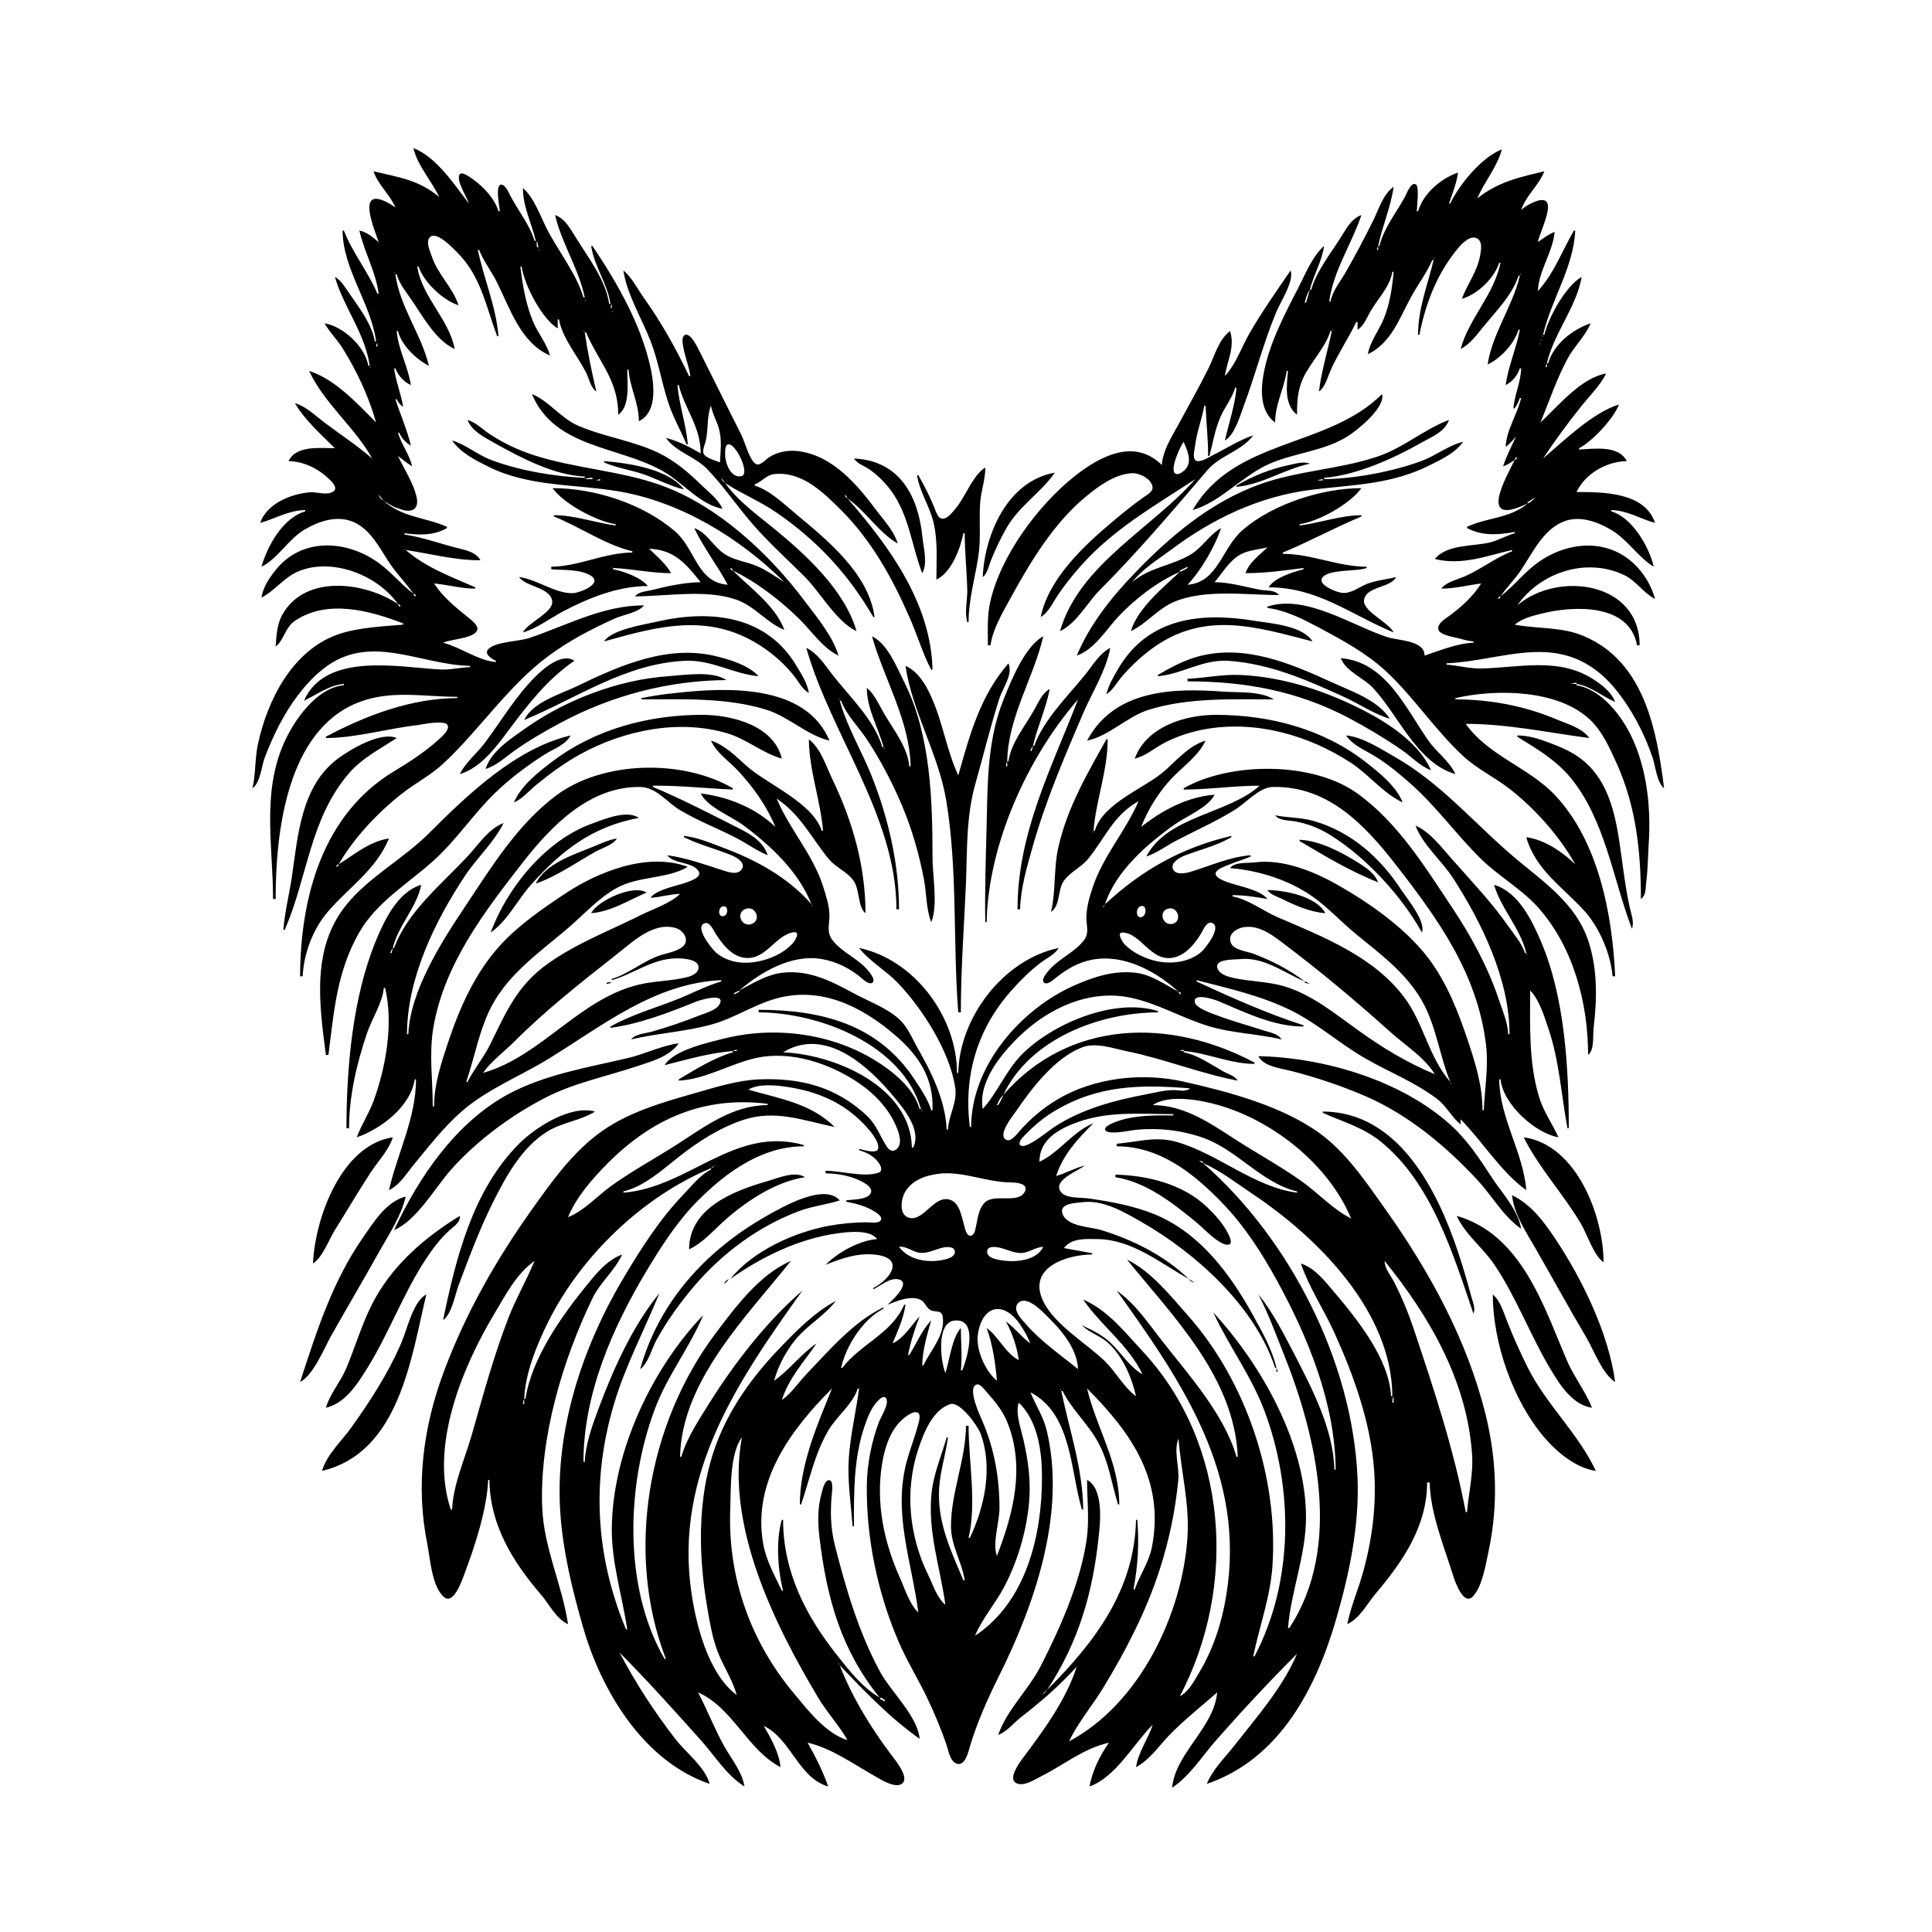 <?xml version="1.0" encoding="UTF-8"?>
<svg xmlns="http://www.w3.org/2000/svg" xmlns:xlink="http://www.w3.org/1999/xlink" width="1500pt" height="1500pt" viewBox="0 0 1500 1500" version="1.1">
<g id="surface1">
<path style=" stroke:none;fill-rule:nonzero;fill:rgb(0%,0%,0%);fill-opacity:1;" d="M 321 115 C 324.355 129.121 334.965 140.094 341 153 C 325.223 139.551 309 137.555 290 133 C 293.41 143.289 302.676 151 307 161 C 304.723 159.496 302.449 158.023 299.996 156.809 C 276.559 145.18 290.711 178 294 188 C 289.344 184.246 285 180.16 279 179 C 282.832 195.57 291.719 211.074 294 228 L 293 228 C 285.883 211.082 273.789 196.504 267 179 L 266 179 C 266 208.512 288 235.652 292 265 L 291 265 C 288.68 251.52 278.91 239.023 271.34 228 C 268 223.305 265 217.641 260 215 C 266.848 238.609 283.66 259.207 287 284 L 286 284 C 283.348 269.133 266.742 253.547 252 251 C 255.898 258 261.574 263.355 265.773 270 C 277 288 286.199 307.559 292 328 C 277.422 313.422 260.301 294.426 240 288 C 251.871 313.395 275.422 331.637 289 356 C 277.387 346 264.289 337.348 252 328.129 C 244.852 322.762 237.707 315.578 229 313 C 236.48 326 249.469 337.469 260 348 C 248.516 348 229.949 345.539 224 358 C 235 358.23 245.703 363.031 253.91 370.441 C 255.902 372.238 262.551 378.051 259.453 381.012 C 255 385.215 246.195 381.809 241 382.184 C 226.262 383.25 207 391 202 406 C 213.953 402.559 224 396.266 237 396 L 237 397 C 219.566 402.168 207.723 423.676 203 440 C 215.43 434 223.609 419 236 411.453 C 247.5 404.598 262 399.586 275 405.52 C 288.379 411.645 295.176 426.504 303 438 C 308.535 446.062 315.512 453 321 461 C 310.414 453 302.266 442.184 291 435 C 266 418.703 233 418.262 213.668 443 C 208.773 449.215 204.191 456.059 203 464 C 213.602 458.508 220.66 448.074 232 443.453 C 258.242 432.762 293.195 446.562 309 469 C 283.637 452 237.289 445.445 219.34 477 C 214.957 484.699 214.68 493.367 214 502 C 220.453 497.152 221.258 487.168 229 482 C 254.168 465 287.207 474.051 313 484 L 313 485 C 296.922 486.281 277.223 487.262 262 492.699 C 226.852 505.25 207.523 543.656 200.211 578 C 197.824 589.211 198.613 601.027 196 612 C 202.184 607.77 203 594.797 205.613 588 C 212.246 570.672 220.535 553.75 231.887 539 C 237.559 531.629 243.691 525.055 251 519.285 C 287 490.785 325.688 516.188 365 517 L 365 518 C 357.391 518.156 349.594 520.18 342 519.789 C 310 518.152 253 505.812 236 544 C 246.176 539.25 255.465 532.008 267 531 L 267 532 C 249.562 533.531 234.945 551.004 226.605 565 C 201.441 607.207 211.871 652.023 212 698 L 214 698 C 214 646.375 222.582 567.371 278 545.449 C 303.348 535.422 328.875 541 355 541 L 355 542 C 319.328 542.098 283.992 555.477 253 572 L 253 573 C 275.992 573 300.957 565.602 324 563 C 328.312 562.328 344.383 559 347.254 562.605 C 350 566.285 342.281 572.676 339.996 574.715 C 329.426 584.148 318 591.531 306 598.801 C 250.527 632.086 233.168 696.648 233 758 L 235 758 C 235.754 740.539 243 721.25 254.438 708.004 C 271 688.57 291.723 675.684 302 651 C 286.895 653.23 275.488 663.223 263 671 C 274.668 650.52 293.582 630.715 312 616.211 C 322.359 608.055 334.293 602 344 593 C 372.684 566.328 394.344 532.574 426 509.156 C 441.906 497.387 459 488.516 477 480.309 C 483.238 477.453 496 475.539 500 470 C 468 470.004 440.492 485.414 411 495.332 C 402.875 498.066 385.523 498.035 379.371 503.738 C 375.188 507.617 381.949 511.68 385 513 L 385 514 C 370.789 512.758 357.879 502.602 344 499 C 350 496.301 366.199 495.746 369.953 490.297 C 372.688 486.324 366.535 482 364 479.805 C 354 471.746 344 463.715 337 453 C 347.812 454 358 457 369 457 L 369 456 C 350 447.637 330.891 440.75 315 427 C 334.59 430 352.938 435 373 435 C 370 429.504 363.754 427.617 358 426.234 C 343.598 422.773 328.535 417.148 314 415 L 314 414 C 325.543 415.461 336.559 416 347 410 L 347 409 C 329.996 401.473 313 402 298 389 C 300.984 390.652 303.832 392.605 307 394 C 308.938 394.703 310.973 395.316 313 396 C 321.801 398.137 325.445 393.629 323.238 385 C 320.398 374 313.789 364.254 309 354 C 312.645 356.746 316 359.715 320 362 C 317.797 352.73 311.621 345.098 309 336 L 310 336 C 311.984 340.441 314.844 343.492 319 346 C 316.18 333.82 310.875 322 307 310 L 308 310 C 309.383 312.637 310.652 314.172 313 316 C 311.5 306 307.309 296.309 306 286 L 307 286 C 309.211 291.699 313.453 296.41 319 299 C 316.891 284.664 309.191 271.562 308 257 L 309 257 C 311.586 268 323.23 279.012 333 284 C 327.223 259.617 310.426 238.414 307 213 L 308 213 C 310 220.199 314.781 226 318.977 232 C 327.98 245.066 338 264.035 353 271 C 348.906 248.043 327.48 230.578 324 207 L 325 207 C 329 219.062 343.938 233.156 356 237 C 351.66 223.387 339.82 213 335.203 199 C 334 195.395 330.977 189 333 185.188 C 337.555 177.34 351.887 193 355 196 C 373.504 214.566 377.184 237.633 386 261 L 387 261 C 385.172 238 375.652 216.535 371 194 L 372 194 C 375.312 202.613 381.574 210.641 385.754 219 C 395.844 239.195 404.32 266.398 427 276 C 424.383 266.504 417.812 259 414 250 C 408.188 236.238 405.859 221.719 404 207 L 405 207 C 407 221.086 420.676 247.523 433 255 L 433 248 L 434 248 C 436.57 262.422 448.277 276.102 454.891 289 C 457.305 293.707 458.578 301 463 304 C 459.523 289.406 456.191 273 454 258 L 455 258 C 465 281.453 480 295 480 322 C 489.453 315.551 487 297 487 287 L 488 287 C 489 301 496 312.555 496 327 C 509.836 320.488 508 300.52 505.602 288 C 498.637 253.391 479.535 220 460 191 L 459 191 C 461.32 206.766 471.688 220.352 474 236 L 473 236 C 470.266 217.492 457 200.445 447.426 185 C 443 178.184 439 169.734 431 167 C 436 189 449.348 208.465 454 231 L 453 231 C 447.656 212.484 432.926 194.359 424.246 177 C 419.371 167.246 414.348 153.152 406 146 C 406 160.621 412.711 173.113 416 187 L 415 187 C 411.5 175 402.688 164.09 396.781 153 C 395.637 151 392 142.023 388.512 143.461 C 384.488 145.098 387.973 160.512 388 164 L 387 164 C 384 154.039 375.324 145 367 139.043 C 365.402 138 358.328 132.395 356.695 135.648 C 354.18 140.66 362.559 153 364 158 C 352.934 143.465 338.66 121.695 321 115 M 1126 158 L 1125 158 C 1127.691 150.043 1130.871 142.391 1132 134 C 1118.758 138.508 1105 150.223 1101 164 L 1100 164 C 1100 160.418 1102.207 145.059 1099.234 143.176 C 1095.504 140.816 1091.832 151 1090.691 153 C 1084 165.301 1074.281 177.191 1071 191 L 1070 191 C 1073.191 175.543 1079.895 160.629 1082 145 C 1073.621 151.188 1070.684 162 1066.242 171 C 1059.602 184.477 1052.449 198 1045 211 C 1040.902 218.176 1034.574 225.824 1033 234 L 1032 234 C 1035.191 210.289 1049.43 189.371 1057 167 C 1049.688 169.492 1045.711 176.719 1041.809 183 C 1033.625 196.168 1022.336 210 1018 225 L 1017 225 C 1019.754 213.379 1026.387 203 1028 191 C 1019.738 198.027 1014 211.406 1009.246 221 C 997.965 243.031 985.262 266.301 980.926 291 C 978.695 303.684 978.566 319.754 990 328 C 990 313.695 997 301.797 999 288 L 1000 288 C 999 299.344 996.824 314.008 1007 322 C 1007 311.613 1007.508 302.543 1012 293 C 1018 280.715 1028.898 270 1033 257 L 1034 257 C 1030.754 272.738 1026 288 1024 304 C 1028.93 300.637 1030.867 292.312 1033.309 287 C 1039 274.266 1047 262.578 1053 250 L 1054 250 L 1054 256 C 1058.891 253.012 1061 247 1063.859 242 C 1069.531 232 1079.234 222.77 1081 211 L 1082 211 C 1081 223 1079 236 1074.547 247 C 1070.754 256.391 1063.734 265 1062 275 C 1079.93 266.48 1086.477 247.332 1095.309 231 C 1100.59 221.234 1107.605 212.199 1112 202 L 1113 202 C 1108.324 221.738 1101 239.297 1101 260 L 1102 260 C 1106.234 238.156 1114.328 216 1127.898 198 C 1131 193.73 1140 181.477 1146.773 185.07 C 1151.195 187.465 1149.906 194.031 1149.246 198 C 1147 211 1139.324 220.184 1135 232 C 1147.211 228.477 1160 216.156 1164 204 L 1165 204 C 1159.859 229 1140.535 247.113 1134 271 C 1141.348 267.188 1146.273 260.285 1151.426 254 C 1161 242.172 1174.297 229 1179 214 L 1180 214 C 1174.516 237.695 1158.566 259 1155 283 C 1165.219 278.137 1175.535 267 1179 256 L 1180 256 C 1177.27 270.496 1170.961 284.465 1169 299 C 1174.348 296.203 1178 291.73 1180 286 L 1181 286 C 1180.777 296.719 1175.863 306.449 1175 317 L 1176 317 C 1177.715 314.375 1179 312 1180 309 L 1181 309 C 1178 322 1169.586 333.547 1169 347 C 1172 344.699 1174.445 342 1177 339 C 1173.414 346.68 1169.645 354 1167 362 C 1170.41 361 1173 359.074 1176 357 C 1172 366.066 1149.305 403.629 1177 394.641 C 1180 393.641 1183 392.227 1186 391 C 1171.895 402.676 1154.742 401.68 1139 409 L 1139 410 C 1150.824 416.23 1163.27 415.371 1176 413 L 1176 414 C 1169 416 1163 419.754 1156 421.336 C 1142.734 424.32 1123.461 422.594 1114 434 C 1135 439.184 1153.777 431.68 1174 427 L 1174 428 C 1161.262 432.828 1149.785 442.121 1137 447.578 C 1131.41 450 1122.664 452 1119 457 C 1129.629 457 1139.543 454.352 1150 453 C 1143.695 463.078 1134.539 471.332 1125 478.293 C 1122 480.414 1115.602 484.332 1116.75 488.773 C 1117.902 493.219 1129.23 494.629 1133 495.711 C 1136.668 496.762 1140.191 497.688 1144 498 L 1144 499 C 1131 499.562 1118.172 505.039 1106 509 C 1106.418 497.156 1085 497.301 1077 494.641 C 1049.949 485.828 1013.477 461.02 984 471 L 984 472 C 998.703 474 1011 480.398 1024 487.219 C 1042.289 497 1060.723 507 1076 521.09 C 1097.844 541.402 1114 566.66 1136 587 C 1146.777 597 1160.426 603.438 1172 612.426 C 1191.598 627.637 1210.879 649.25 1223 671 C 1212.781 661.227 1199.312 652 1185 650 C 1192.32 675.781 1213.844 689 1230.824 708 C 1242 720.688 1250.613 741.023 1252 758 L 1254 758 C 1251.941 710.102 1241 652.727 1206.961 617 C 1186.535 595.664 1155.309 586.57 1138 562 C 1170.844 562 1201.684 568.828 1234 573 C 1228 565.008 1217.797 562.473 1209 558.719 C 1184 548.102 1156.98 543 1130 543 L 1130 542 C 1161.645 534.766 1209.93 535.113 1234.91 559.176 C 1244.297 568.215 1250 581.316 1255.305 593 C 1270.363 626.402 1274 661.773 1274 698 C 1277.809 695.32 1277.637 690.336 1278 686 C 1279.348 676.027 1279.402 666.008 1280 656 C 1282.297 623.766 1277.828 586.461 1259.328 559 C 1251.23 547 1238.906 534.566 1224 532 L 1224 531 C 1235 532.672 1243.898 540.648 1254 545 C 1250.965 537.16 1243.859 531.809 1237 527.344 C 1210 510 1179.66 518.402 1150 519 C 1140.887 519.164 1132 516.719 1123 516 L 1123 515 C 1165 513.195 1204.914 492.082 1242 522.613 C 1249 528.41 1255 535.555 1260.277 543 C 1269.945 556.738 1277.582 572.105 1282.996 588 C 1285.207 594.488 1286.52 608 1292 612 C 1286.375 567.492 1276.934 514.02 1230 494 C 1212.883 486.523 1193.898 488.324 1176 485 C 1182 480.031 1189.457 478.258 1197 476.371 C 1221 470.332 1265 468 1271 501 L 1273 501 C 1272.969 451.766 1209.762 443 1178 470 C 1196.32 444 1231.922 432.613 1261 446.492 C 1270.426 451 1276 460.516 1285 465 C 1282.633 456.816 1278.961 449.621 1273.535 443 C 1253.457 418.504 1221.223 418.621 1196 435.355 C 1184.312 443.109 1176 454.562 1165 463 C 1169.836 456.055 1175.871 450.027 1180.656 443 C 1190 429.262 1198.195 410.527 1215 404.551 C 1227 400.227 1240.492 405.203 1251 411.453 C 1263.855 419.102 1271.746 432.598 1284 440 C 1280.277 424.328 1267.258 401.824 1251 397 L 1251 396 C 1263.383 396.258 1273.402 402.828 1285 406 C 1277 382 1244.492 382 1224 382 C 1230.848 367.609 1247.273 358.324 1263 358 C 1256.805 345.402 1237.355 348.512 1226 349 L 1226 348 C 1236.449 342.578 1252.758 325 1257 314 C 1236.352 320.535 1214.309 342.09 1198 356 C 1207.238 342.02 1217.559 328.121 1228 315 C 1234.438 307 1242.363 299.309 1247 290 C 1227.406 293.383 1209.938 315.16 1196 328 C 1202.93 311.336 1208.598 294 1217.312 278 C 1222.465 268.625 1230.863 260.832 1235 251 C 1220.816 255.828 1206.387 267.098 1202 282 L 1201 282 C 1206.418 258.594 1223.941 238.586 1228 215 C 1215.633 222 1202.234 246.387 1199 260 L 1198 260 C 1204.301 232.766 1221.773 207.477 1223 179 L 1222 179 C 1212.77 194.812 1206.574 212.309 1194 226 C 1194.711 209.73 1205.609 196 1207 180 C 1202.168 182.027 1198.195 185 1194 188 C 1195.168 180.098 1211.73 150 1193 156.105 C 1191.281 156.68 1189.613 157.453 1188 158.273 C 1185.41 159.59 1183.234 161.164 1181 163 C 1184.906 151.523 1194.766 144 1199 133 C 1179.469 137.664 1163.273 141.094 1147 154 C 1152.305 141.258 1162.656 129.266 1166 116 C 1150.418 122.035 1133 143.152 1126 158 M 342 153 L 341 154 L 342 153 M 1147 154 L 1146 155 L 1147 154 M 365 158 L 364 159 L 365 158 M 1125 159 L 1124 160 L 1125 159 M 417 187 L 418 192 L 417 192 C 416.562 190 416.379 189 417 187 M 1194 188 L 1193 189 L 1194 188 M 1070 191 L 1070 194 L 1069 194 C 1069.25 192.551 1069.316 192.246 1070 191 M 418.668 193.668 C 418.723 193.723 418.777 194.777 418.332 194.332 C 418.277 194.277 418.223 193.223 418.668 193.668 M 1116 196 L 1115 197 L 1116 196 M 1115 198 L 1114 199 L 1115 198 M 1113.668 200.668 C 1113.723 200.723 1113.777 201.777 1113.332 201.332 C 1113.277 201.277 1113.223 200.223 1113.668 200.668 M 1166 202 L 1165 203 L 1166 202 M 324 206 L 323 207 L 324 206 M 484 210 C 486.766 228.719 498.402 247.418 505.188 265 C 510.969 280 513.484 295.777 518.344 311 C 522 323 528.227 333.531 533 345 L 534 345 C 532.77 329.551 527.227 314.531 526 299 L 527 299 C 531.781 318 543.984 331.086 544 352 C 535.832 347.23 526.223 342.191 517 340 C 524.895 351 539.551 354.445 548.91 364.039 C 562 377.602 572.77 393.777 585.285 408 C 597.777 422.195 611.66 434.68 625 448 C 637 460.113 649.484 482.766 665 490 C 655.828 458.16 625.586 430.574 601 410.426 C 587.938 399.719 572.809 389 563 375 C 575.945 383.523 590.227 389.207 603 398.027 C 634.906 420.055 658.586 445.734 678 479 L 679 479 C 674.461 445.328 642.336 419.309 618 399.082 C 608.523 391.203 597.945 380.781 586 377 L 586 376 C 591.5 374.133 595 368.77 601 368.109 C 622.527 365.711 639 382.121 653 396 C 676.598 419.605 692.75 448.691 706 479 C 712 492.41 716.18 507.062 723 520 L 724 520 C 722.938 468.539 690.285 424 658 387 C 672.426 397 681.895 413.27 697 422 C 694.258 412.672 686.875 404.66 681 397 C 665.895 376.695 646.848 353.785 620 350.289 C 612 349.258 603.738 350.715 597 355.105 C 594.613 356.664 589.855 362.27 586.699 360.168 C 581.816 357 578.41 343.316 575.754 338 C 565.422 317.332 555 296.637 544.754 276 C 543 273 536.609 257.387 531.602 260.176 C 529 261.586 530 266.766 530.438 269 C 531.66 277 534.941 284.152 536 292 L 535 292 C 524.984 270.824 513.324 250.105 499.711 231 C 494.762 224.059 490.648 215.414 484 210 M 1002 210 C 991 226.176 979.688 242.043 970 259 C 963.645 270.125 959.758 282.398 951 292 C 952.836 279.562 959 269.758 955 257 C 945.926 264.004 943.168 276.148 938.242 286 C 930.816 301 922.605 315.402 914.691 330 C 909.375 339.805 902.93 349.625 902 361 C 880.766 340 853.992 354.062 834 370.004 C 805.906 392.406 777 431.352 768.887 467 C 766.301 478.176 767 489.613 767 501 L 769 501 C 770.875 488.309 778.191 476.105 784.23 465 C 799.531 437 818 406.16 843 385.613 C 852.938 377.434 865.578 368.027 879 367.383 C 884.559 367.117 894 371.742 894.824 378 C 895.254 381.82 890.613 384.195 888 386.023 C 880 391.59 872.453 397.699 865 404 C 842.293 423 814.273 448.68 808 479 C 814 475.688 817.531 467.602 821.344 462 C 828.293 451.793 836.391 442 845 433 C 869.648 407.746 898.824 391.219 928 372 C 894.684 410.137 837.945 438.117 823 490 C 835.922 484 844 468 854 458 C 883.508 428.348 910.293 396.777 937.438 365.004 C 947.262 353.508 964.328 350.02 973 338 C 961.785 341.82 951.586 348.496 941 353.754 C 938.199 355.141 931.828 359.348 928.602 357.648 C 925.566 356.043 927.41 349.559 927.715 347 C 929 335.805 933 326 935 315 L 936 315 C 936.559 328 938 341 938 354 L 939 354 C 941.617 344 943.281 333.688 947.426 324 C 950.809 316.102 956.609 309.277 959 301 L 960 301 C 958.906 314.379 954 329 951 342 C 958.648 337.66 962.715 323 965.68 315 C 974.691 291 981 266 991 242 C 994.223 234.223 1004.914 218.223 1002 210 M 306.668 211.668 C 306.723 211.723 306.777 212.777 306.332 212.332 C 306.277 212.277 306.223 211.223 306.668 211.668 M 1180.668 212.668 C 1180.723 212.723 1180.777 213.777 1180.332 213.332 C 1180.277 213.277 1180.223 212.223 1180.668 212.668 M 1017 225 L 1014 235 L 1013 235 C 1013.84 231.379 1014.766 228 1017 225 M 1194 226 L 1193 227 L 1194 226 M 454.668 232.668 C 454.723 232.723 454.777 233.777 454.332 233.332 C 454.277 233.277 454.223 232.223 454.668 232.668 M 475 236 L 475 239 L 474 239 C 474.25 237.551 474.316 237.246 475 236 M 1013 237 L 1012 238 L 1013 237 M 475.668 241.668 C 475.723 241.723 475.777 242.777 475.332 242.332 C 475.277 242.277 475.223 241.223 475.668 241.668 M 453 254 L 452 255 L 453 254 M 1034.668 255.668 C 1034.723 255.723 1034.777 256.777 1034.332 256.332 C 1034.277 256.277 1034.223 255.223 1034.668 255.668 M 308 256 L 307 257 L 308 256 M 453.668 256.668 C 453.723 256.723 453.777 257.777 453.332 257.332 C 453.277 257.277 453.223 256.223 453.668 256.668 M 1197.668 260.668 C 1197.723 260.723 1197.777 261.777 1197.332 261.332 C 1197.277 261.277 1197.223 260.223 1197.668 260.668 M 1196.668 263.668 C 1196.723 263.723 1196.777 264.777 1196.332 264.332 C 1196.277 264.277 1196.223 263.223 1196.668 263.668 M 293 266 L 293 269 L 292 269 C 292.25 267.551 292.316 267.246 293 266 M 1195.668 266.668 C 1195.723 266.723 1195.777 267.777 1195.332 267.332 C 1195.277 267.277 1195.223 266.223 1195.668 266.668 M 1201 282 L 1201 285 L 1200 285 C 1200.25 283.547 1200.316 283.246 1201 282 M 287.668 284.668 C 287.723 284.723 287.777 285.777 287.332 285.332 C 287.277 285.277 287.223 284.223 287.668 284.668 M 1182 285 L 1181 286 L 1182 285 M 1200 286 L 1199 287 L 1200 286 M 537 292 L 536 293 L 537 292 M 413 306 C 430.551 348.145 480.48 346.125 515 366 C 529.871 374.383 543.656 392 561 395 C 557.352 387.328 550.938 382.777 545 377 C 534.773 367.016 524 357.68 511 351.484 C 491.223 342.074 469 339.172 449 330.574 C 435.367 324.738 426 311.09 413 306 M 1073 306 C 1030.664 348.219 958.309 340.109 926 396 C 946.625 390.047 962.914 371.355 982 361.809 C 1002.691 351.457 1027.414 351 1047 338.301 C 1054.465 333.465 1075.797 316.227 1073 306 M 552 315 C 553.176 321.613 556.938 327.449 558.496 334 C 560.539 342.598 559.371 350.371 559 359 C 555.77 357.656 547.941 355.656 546.352 352.352 C 545 349.66 547.488 344.711 548 342 C 550 333.551 548.719 322.824 552 315 M 363 326 C 366.473 335 376 339.344 384 344 C 404.23 355.391 430.25 369 454 370 L 454 371 C 430.539 370 402.945 365.34 381 357 C 370.605 353 361.609 345.121 351 342 C 357.758 351.59 368.727 357.109 379 362.246 C 410.688 378.09 445.938 375.723 480 381.434 C 528.52 389.574 574.379 417.664 609 452 C 601.75 447.527 594.965 442.43 587 439.207 C 579.18 436.043 570.207 435 563 430.441 C 554 424.82 549 413.441 539 410 C 546.223 425.27 557 439 565 454 C 541 452.109 540.227 426.469 523.984 412.438 C 499 391 461.727 379 429 379 C 437.758 391.141 463.188 404.812 478 407 L 478 408 C 461.844 405.824 446.473 400.004 430 400 L 430 401 C 450.324 409 469.77 423 491 428 L 491 429 C 469.441 429.016 449.484 439.82 428 440 L 428 442 C 437.227 442.727 450.926 441.832 458.926 447.086 C 468.297 453.238 450 460.324 445 460.523 C 431.188 461.078 417 449.781 403 448 C 408 455.645 427.82 456 428.742 467 C 429.461 475.633 409.711 483.383 406 491 C 416.848 488 427 480.039 437 474.781 C 457 464.184 479.953 455.016 503 455 C 497.812 448.438 484.188 443.453 476 442 L 476 441 C 491 441.648 505.758 445 521 445 C 517 437.551 509.883 432 504 426 C 523.781 427 532.27 437.445 544 452 C 531 452.266 518.41 455.027 506 458.129 C 501.707 459.199 495.781 459.344 493 463 C 517.844 463 548.293 457.23 572 465.699 C 586.305 470.809 595.496 483.77 609 489 C 601.871 470.199 582.742 456.703 569 443 C 587.695 452 606.363 466.52 621 481.004 C 630.492 490.398 638.672 503.137 651 509 C 646.613 494.086 634.352 479.297 625 467 C 597.449 430.102 557.227 392.434 513 376.691 C 480.938 365.281 446.34 363.738 414 353.254 C 402.566 349.547 391 344.062 381 337.562 C 374.961 333.672 369.957 328.219 363 326 M 836 509 C 849.422 504.473 858.809 489 868 479 C 880.883 465.289 898.691 451.457 916 444 C 903 456.301 883.203 472.316 878 490 C 890.461 484.105 899 472.383 912 467.094 C 936 457.234 967.555 462 993 462 C 990 458 983.613 458.727 979 458 C 967 455.816 955.234 452.102 943 452 C 949.336 444.57 954.246 435.535 963 430.531 C 969.465 427 976.941 426.699 984 425 C 977.82 431.129 969.883 436.453 967 445 C 982.328 445 996.844 443 1012 441 L 1012 442 C 1004 444 989.168 448.656 985 456 C 1023 456 1048.254 477 1082 491 C 1078.402 483.305 1057.934 474.547 1059 466 C 1060.516 455 1079.43 456.789 1084 448 C 1076.359 450 1068.367 450.48 1061 453.453 C 1055 456 1048.707 461.012 1042 460.309 C 1038.262 460 1022.598 454.184 1026.637 448.516 C 1031.566 441.598 1053.184 444 1061 441 L 1061 440 C 1038.875 440 1018.195 430 996 430 L 996 429 C 1016.734 420.379 1036.375 409.586 1057 401 L 1057 400 C 1040.895 400.043 1024.961 406 1009 408 L 1009 407 C 1024 404.73 1048 391.414 1057 379 C 1026.324 379.02 988.41 391.262 965 411.301 C 948.387 425.52 946 452.098 922 454 C 932.234 443.277 943.496 424.129 948 410 C 938.629 415.418 933.312 425.363 924 430.801 C 909.242 439.414 892.633 440.383 879 452 C 886.734 442 898.887 434.457 909 427 C 941.172 402.758 977.797 385.285 1018 380.285 C 1050.676 376.219 1079.699 376.398 1110 361.246 C 1119.348 356.574 1129.809 351.715 1136 343 C 1124.613 345.703 1114.961 353.676 1104 357.77 C 1082 366 1051.477 371.805 1028 372 L 1028 371 C 1052.906 369 1081.527 356.195 1103 344 C 1111 339.398 1121.777 335.477 1125 326 C 1105.504 333.391 1089.301 348 1069 354.645 C 1039.402 364.512 1007.336 365.43 978 376.055 C 940 389.77 908.562 416.262 880.961 445 C 863 463.605 846 485 836 509 M 309 335 L 308 336 L 309 335 M 1178 338 L 1177 339 L 1178 338 M 919 343 C 921.566 349.262 925.824 357.719 920.684 364 C 919.191 365.684 915.238 369.234 912.617 367.758 C 907.719 365 916.488 346.043 919 343 M 565.473 345 C 571.172 344 582.676 368 575.758 369.637 C 567.23 371.66 563 359.215 563 353 C 562.992 351 562.645 345.434 565.473 345 M 261 348 L 260 349 L 261 348 M 309 353 L 308 354 L 309 353 M 1178 355 C 1177.453 356.637 1177.637 356.453 1176 357 C 1176.547 355.363 1176.363 355.547 1178 355 M 663 356 C 665.688 360.102 671 361.656 675 364.441 C 681.773 369.195 687.789 375.238 692.562 382 C 705.973 401.012 707.914 424 716 445 C 720.477 437.527 716.961 425.262 716.172 417 C 713 385.387 698.621 357.535 663 356 M 469 358 L 469 359 C 478.914 363.395 489.785 364.809 500 368.344 C 510.395 372 520.273 377.457 531 380 C 519 364 487.688 359.488 469 358 M 960 377 L 960 378 C 979.629 376.289 997.711 364 1017 360 C 1012 358 1006 360 1001 361.004 C 986.508 364.004 972.773 369.543 960 377 M 713 369 L 712 369 C 713.867 381.473 721.57 392.719 724.625 405 C 728.27 419.645 727 435.023 727 450 C 738.812 444.375 745.504 426.055 748 414 L 749 414 C 749 428.672 750.629 443.352 750.984 458 C 751.184 466.148 748.684 475.16 751 483 L 752 483 C 752 465.766 756.949 449 759.574 432 C 761.75 418 760 404.066 761 390 C 761.77 380.758 765 372.441 765 363 C 755.402 368.824 749.75 385.242 742.535 394 C 740.25 396.777 735.664 403.18 731.469 402.684 C 727.906 402.266 726.508 396.707 725.398 394 C 721.898 385.48 717.641 377 713 369 M 763 448 C 766.703 445.219 767.707 439.227 769.398 435 C 772.832 426.422 776.828 418.02 781.426 410 C 791.406 392.605 807.867 382.805 819 367 C 782.262 373.324 764.422 415 763 448 M 460 371 L 460 372 L 454 372 C 456 371.125 457.746 371.047 460 371 M 560 371 L 563 375 C 561.242 373.621 560.461 373.105 560 371 M 929 371 L 928 372 L 929 371 M 466 372 L 466 373 L 463 373 C 464.246 372.316 464.547 372.25 466 372 M 1027 372 L 1027 373 L 1023 373 C 1024.508 372.316 1025.312 372.176 1027 372 M 294 384 L 298 389 C 295.91 387.445 294.598 386.512 294 384 M 656 384 C 657.188 385.188 657.527 385.586 658 387 C 656.453 385.738 656.191 385.805 656 384 M 1192 386 C 1190 388.445 1188.762 389.699 1186 391 L 1186 390 L 1192 386 M 311 412 L 310 413 L 311 412 M 1178 412 L 1177 413 L 1178 412 M 313 413.332 C 313.773 413.332 313 413.832 312.668 413.668 L 313 413.332 M 504 425 L 503 426 L 504 425 M 314 426.332 C 314.773 426.332 314 426.832 313.668 426.668 L 314 426.332 M 1175 426 L 1174 427 L 1175 426 M 475 440.332 C 475.773 440.332 475 440.832 474.668 440.668 L 475 440.332 M 922 440 L 922 441 C 919.988 442.262 918.223 443.191 916 444 L 916 443 L 922 440 M 1014 440 L 1013 441 L 1014 440 M 569 443 C 567.363 442.453 567.547 442.637 567 441 C 568.637 441.547 568.453 441.363 569 443 M 1151 452 L 1150 453 L 1151 452 M 566 454 L 565 455 L 566 454 M 323 463 C 321.363 462.453 321.547 462.637 321 461 C 322.637 461.547 322.453 461.363 323 463 M 1165 463 C 1164.453 464.637 1164.637 464.453 1163 465 C 1163.547 463.363 1163.363 463.547 1165 463 M 311 471 C 309.363 470.453 309.547 470.637 309 469 C 310.637 469.547 310.453 469.363 311 471 M 469 498 C 513 485.578 553 475.004 594 503.723 C 602.309 509.562 609.461 516.164 615.914 524 C 619.719 528.613 622.703 535.102 628 538 C 626.871 530.504 622.234 523.449 618.395 517 C 594.871 477.457 551.289 473.188 510 482.652 C 499.586 485.039 475 488.758 469 498 M 859 539 C 864 536 867.344 529.531 871.289 525 C 878.57 516.633 886.926 508.828 896 502.438 C 936 474.188 975.824 486.824 1019 498 C 1011.5 485.734 986.816 484.027 974 482 C 931.918 475 890.719 479.797 867.719 520 C 864.234 526.09 860.633 532.121 859 539 M 677 494 C 686.488 527.441 706.266 559.5 707 595 L 706 595 C 704.668 579.762 693.23 566 685.852 553 C 682 546.41 678.98 539 673 534 C 673 550.328 681.801 564.621 686 580 L 685 580 C 678.996 559.16 659.473 540.723 646.426 524 C 640.633 516.578 634.75 507.082 626 503 C 645 570.207 695.953 633.695 696 706 L 698 706 C 698 670.688 689.641 634.723 676.551 602 C 668.832 582.703 657.492 564.086 652 544 L 653 544 C 657 555 666.57 564.254 672.996 574 C 683.773 590.348 693 608 700.574 626 C 708.199 644.18 713.738 663.637 717.391 683 C 719.43 693.828 719 705.633 723 716 C 728.406 703.117 724 680.035 724 666 C 723.996 621.223 722.621 570.758 702.246 530 C 696.492 518.492 689.203 499.809 677 494 M 765 716 L 766 716 C 767.25 655.383 797.734 588.086 837 543 C 816.246 596.801 790 646.699 790 706 L 792 706 C 792.336 689.68 797.434 672.617 801.859 657 C 811.91 621.543 826.344 587.801 840.852 554 C 847.746 538 858.934 520.246 862 503 C 853.457 507.434 848.312 516.699 842.391 524 C 828.863 540.668 810.504 558.508 803 579 L 802 579 C 805.543 564.051 812 550.289 815 535 C 809 538.207 806.332 545.312 803 551 C 796.168 563.418 785 576.605 783 591 L 782 591 C 782.715 556.289 802.43 526.699 810 494 C 795.723 501.695 785 528.512 779.199 543 C 766.34 575 766.812 608.289 765.984 642 C 765.379 666.754 764.488 691.266 765 716 M 407 559 C 448 542 485.691 515.066 532 513.039 C 552.684 512.133 569.234 523.273 589 525 C 581.559 517 568.434 512.637 558 510 C 519.574 499.746 481.98 516.301 448 532.742 C 435 539 413.527 545.117 407 559 M 899 524 L 899 525 C 918.238 523.32 933.613 511.691 954 513.09 C 986 515.293 1015 528.047 1044 541.309 C 1055.535 546.605 1066.785 554.48 1079 558 C 1069.645 543.352 1049 536.648 1034 529.691 C 1001.871 515 967 500.211 931 509.477 C 919.891 512.336 908.855 518.246 899 524 M 357 601 C 374 596 386.195 578.57 396.371 565 C 410.953 545.559 425.711 526.801 446 513 C 436.508 506.555 422.363 518.719 416 525.004 C 400.633 540.188 389.84 558.719 377 576 C 370.805 584.57 361.766 591.43 357 601 M 1041 511 C 1045 521.406 1058.453 526.078 1065.91 534.004 C 1085.77 555.105 1099.992 592.355 1130 601 C 1125.402 591.078 1115.324 584 1109 575 C 1091.309 549.801 1075.961 513.781 1041 511 M 783 515 C 760.949 540.262 752.953 570.449 744 602 C 734.891 582.52 732 560.648 723 541 C 718.938 531.742 712.684 521.102 703 517 C 708.234 552.445 728.594 585.465 734.566 621 C 743.66 675.105 739.695 731.445 744 786 L 746 786 C 746 752.543 748.5 719.355 749.961 686 C 751 659.359 750 634 757.422 608 C 763.68 586.047 769 563.746 776 542 C 778.613 534 786.637 523.684 783 515 M 377 597 C 385.77 594.418 392.645 587.594 400 582.438 C 411 574.684 423 567.734 435 561.309 C 474.66 540 518.898 528.371 564 528 C 553 520.574 531.402 524.129 519 525 C 479.93 527.645 438.715 543.512 407 566.141 C 395.898 574.062 381.359 583.348 377 597 M 922 527 L 922 529 C 966.535 529 1007 536.359 1047 557.32 C 1061 564.75 1074.84 573 1088 582.027 C 1095.613 587.285 1102.238 594.68 1111 598 C 1102.348 578 1079.707 562.551 1061 552.746 C 1030.879 537 997.254 525.539 963 524.039 C 949 523.434 935.766 526.41 922 527 M 1224 530 L 1224 531 L 1220 531 C 1221.508 530.316 1222.316 530.176 1224 530 M 498 542 L 498 543 C 530.18 543 563.879 541.391 595 551.027 C 612.293 556.379 626.867 571.078 644 575 C 625.504 530.809 564 533.641 525 538 C 515.906 538.809 506.98 540.258 498 542 M 844 575 C 860.57 571.805 875.211 556.223 892 551.027 C 923 541.426 956.926 543 989 543 C 978.598 536.465 961.887 537.781 950 537 C 910.633 534.027 865.227 535.328 844 575 M 651 540 L 650 541 L 651 540 M 651.668 542.668 C 651.723 542.723 651.777 543.777 651.332 543.332 C 651.277 543.277 651.223 542.223 651.668 542.668 M 399 623 C 406 620 411 613.617 417 608.805 C 427.75 600.074 438.801 592 451 585.309 C 485 566.812 527.262 558.145 565 569.438 C 579.906 574 592 584.719 607 589 C 600.855 563.137 568 555.004 545 555 C 503.922 555 462 566.07 429 591.129 C 418 599.375 404.461 610.098 399 623 M 881 589 C 889.305 587.008 895.648 581.348 903 577.312 C 912.789 572 924 568.309 935 566.262 C 974.461 559 1015.773 570.602 1049 592.344 C 1062.91 601.445 1073.961 616 1089 623 C 1084 610.293 1070.477 599.555 1060 591.426 C 1026.934 565.758 985.219 555 944 555 C 919.984 555.008 890 564.227 881 589 M 253 819 L 255 819 C 259.242 785.434 261.57 754.246 278.871 724 C 292.555 700.086 317 686 337 667.828 C 354.289 652.191 367.316 632.289 384 616.016 C 395.703 604.598 409.223 594.469 423 585.695 C 429.691 581.438 439.262 578.363 443 571 C 400.426 581 362.844 617.172 333 647 C 313.168 666.824 287.191 680.254 269.32 702 C 241.523 735.828 247.871 779.293 253 819 M 1045 571 C 1050.684 579 1059.965 582.41 1068 587.426 C 1078 593.664 1087.219 601.328 1096 609.164 C 1115.906 627 1131 648.398 1150 667 C 1163.613 680.293 1180.938 690 1193.715 704.016 C 1221.285 734.562 1233 778.414 1233 819 C 1238 815.406 1236.59 803.82 1237.285 798 C 1239.996 775.328 1240.41 752 1232.996 730 C 1223.457 702 1199.828 685.73 1178 667.566 C 1145.695 640.68 1120 608.828 1083 587.719 C 1071.773 581.336 1058 572.152 1045 571 M 1178 571 L 1178 572 C 1193 581.191 1208.203 590.184 1219.535 604 C 1246.273 636.605 1252.309 682.629 1267 721 C 1269 716 1266.559 710.137 1265.426 705 C 1263.316 695.441 1261.789 685.691 1260.426 676 C 1256 645.781 1254 610.008 1228 589.52 C 1220.352 583.504 1211 579.664 1202 576.32 C 1194 573.383 1186.535 571.023 1178 571 M 220 722 L 221 722 C 239 681 240.395 635.453 271.289 600 C 281.469 588.32 295.285 581.41 308 573 C 295.363 567.711 271.715 582 262 589.238 C 233.973 610.469 231.348 648 226.73 680 C 224.723 694 221 708 220 722 M 628 574 C 628.199 598 637 621.242 639 645 L 638 645 C 630.66 623 596.691 609.531 580 595 C 571.73 587.57 562.719 578.395 552 575 C 556.387 584.57 565.668 590.645 572.715 598.09 C 584.816 611 595.215 625.703 602 642 C 586.277 627 565.355 618.715 544 616 C 549.254 626.746 567.512 633.574 577 640.629 C 598.398 656.547 620 676.664 630 702 C 611.648 681.008 586.824 667.578 561 658 C 551.527 654.418 541 650 531 649 L 531 650 C 543.578 656.145 556.355 659.152 569 664.48 C 572.492 666 579 670.109 576 674.723 C 572.922 679.773 565.398 677.059 561 675.656 C 546.859 671.145 532.797 666 518 664 C 523.285 671.039 537.43 668.777 542.363 676.387 C 545 680.527 537.73 683.273 535 684.395 C 526.863 687.734 510.324 690 505 697 C 512.754 696.664 520.211 694.16 528 694 C 520.812 701.203 507.176 705.66 498 710.246 C 473.676 722.41 448.402 732 426 747.723 C 400.945 765.34 393 786 380 812 C 375 821.824 367.84 830.285 363 840 L 362 840 C 368.633 820.398 372.355 798.238 382.312 780 C 396 755 419.82 738.711 441 720.57 C 453.402 710 464.535 697.258 479 689.312 C 495.836 680.062 518.328 682.449 534 673 C 503 661.441 464.637 676.66 439 693.668 C 421.785 705.086 403.273 717.805 389.172 733.016 C 368.898 755 356.984 782.027 347.668 810 C 342.449 825.668 337 842.34 337 859 L 336 859 C 336 838.449 333 818.449 336.434 798 C 344.676 749 375.75 708.266 405.574 670 C 427.996 641.234 457.598 610.531 497 611.004 C 509.672 611.156 517.82 623 528 629 C 541.805 637.215 556.738 643 571 650.258 C 579.48 654.605 587.172 660.324 596 664 C 593 654.152 583.727 648.184 575 643.758 C 553 632.633 529.621 620.469 507 611 L 507 610 C 528 609.824 548 612.102 569 613 L 569 612 C 530.176 589.344 468.328 590.445 432 617.477 C 401.602 640.098 381 674 360.332 705 C 342.332 732.004 318.461 769.504 317 803 L 316 803 C 316 759.676 337.578 715.355 361 680 C 370.23 666.074 383.559 654 391 639 C 378.996 643.617 371.363 656 362.91 665 C 343.316 686.035 316 708.16 306 736 L 305 736 C 309 718.645 323.969 704 327 687 C 308.75 692.371 298.238 714.754 291.602 731 C 273.754 774.711 269 829.098 269 876 L 271 876 C 271 851 276.969 825.582 285 802 C 288.887 790.598 296.793 779.055 298 767 L 299 767 C 305.621 794.805 299.625 828.609 289.945 855 C 286.395 864.691 280.508 873.363 277 883 C 295.777 876.605 318.863 859 322 838 L 323 838 C 322.996 868 308.582 895.297 302 924 C 310.398 920.082 315.66 911 321.434 904 C 332.957 890.156 344.43 875.188 358 863.285 C 378.359 845.43 403.203 836 426 822 C 467.805 796.301 508.465 763.211 560 761 L 560 762 C 547.719 765.512 535.973 772.02 524 776.574 C 507.453 783 489.418 788.227 474 797 L 474 798 C 496.801 795 519.734 786 541 777.449 C 543.484 776.469 562.707 770.609 559 779 C 556.777 784.324 547.871 786.449 543 788.398 C 530.902 793.238 518.527 797.406 506 801 C 501 802.422 493.223 802.746 490 807 C 510.609 802.094 532.266 801.074 553 795.254 C 569.938 790.5 584.984 780.281 602 775.426 C 637 765.422 668.656 781.141 695 803.73 C 713.598 819.676 725 837.316 724 862 L 723 862 C 720.516 853.555 714.82 845.316 709.996 838 C 681.766 795.18 637.586 784 589 784 L 589 786 C 636.352 786.133 700.586 811 715 861 L 714 861 C 709.23 844.48 693 831.582 679 823.004 C 644.438 802 601 796.598 562 806.375 C 549.43 809.52 523 815.359 516 827 C 532.914 822.625 551.586 817.387 569 816 L 569 817 C 554.344 821.223 540 830.293 527 838 L 527 839 C 547.277 838.117 567.211 825.785 587 821.426 C 614 815.445 644.398 825.609 667 841.027 C 679.312 849.43 690.328 861.129 696 875 C 698.184 880 700.992 888.508 695.773 892.457 C 692.738 894.754 690 892.668 688.363 890 C 683 881.605 680.441 873.238 672.961 866.172 C 649 843.621 620.949 836.641 589 838.039 C 572.531 838.762 555.746 844.09 540 848.578 C 513.215 856.215 485.355 864.07 463 881.426 C 442.766 897.133 427.723 918.316 413 939 C 385 978.297 361.484 1019.781 344.574 1065 C 328.434 1108.168 322.59 1153.676 331.801 1199 C 334 1210.461 335.309 1231.332 344.391 1239.668 C 352 1246.801 358.73 1227 360.574 1222 C 368.754 1200.258 377.984 1172.281 379 1149 L 380 1149 C 380.285 1183.645 398 1212.5 420 1238 C 426.559 1245.648 431.566 1256.602 441 1261 C 436.496 1230.516 422.422 1202.516 421 1171 C 418.676 1117 436.617 1056.297 460 1008 C 466 995.594 477.551 986.23 483 974 C 471 978.387 462.395 989.406 454.609 999 C 435.516 1022.535 412.547 1055.207 408 1086 L 407 1086 C 407.871 1065.805 416.824 1044 425.754 1026 C 451.238 975.027 499 929.059 552 907 L 552 908 C 543.391 912.445 537.578 920.16 530.988 927 C 512.652 946.027 498.316 968.43 484.801 991 C 452.305 1045.27 430.719 1110.164 435 1174 C 437 1204.309 444.266 1234 452.578 1263 C 466.703 1312.48 499.402 1367.43 551 1385 C 546.922 1371.141 532.789 1361.137 524.234 1350 C 508 1329 493.34 1306.453 481 1283 C 503 1305.145 524 1328.574 544.949 1352 C 555.488 1364 564.312 1378.441 578 1387 C 576.348 1376 567.828 1365.582 562.426 1356 C 554.727 1342.348 549.254 1327.762 542 1314 C 568.863 1325.742 580.375 1358.777 606 1372 C 605 1361 598.543 1349.496 593 1340 C 614.246 1350.109 619.789 1380.301 643 1387 C 639 1375.465 633 1363.523 627 1353 C 646 1357.402 663.18 1370 680 1379.426 C 684.375 1382 695.395 1388.715 700.395 1384.816 C 706.574 1380.004 694.449 1365.781 691.625 1362 C 675.746 1340.734 661.633 1317.824 652 1293 C 671.195 1313.059 691.168 1334 714 1350 C 712.41 1332.363 691.703 1313.516 683.309 1298 C 666.508 1267 656.645 1233.078 648 1199 C 644.848 1186 644.555 1173.402 645.828 1160 C 646 1158.012 647.172 1149.207 643.785 1149.207 C 640 1149.207 638.762 1156.379 638 1159 C 634.629 1170.625 634.863 1182.105 636.285 1194 C 641.836 1240.379 653 1281.266 683 1318 C 669.844 1310.43 659.938 1297.688 650.602 1286 C 625.805 1255 608 1220.488 608 1180 L 607 1180 C 602.262 1196.027 603.848 1219 608 1235 L 607 1235 C 601.309 1222.812 594.723 1211.516 592.434 1198 C 584.285 1150 613.891 1110.109 646 1078 C 634.531 1106 621 1137.27 621 1168 L 622 1168 C 628.645 1148.41 632.406 1129.297 642.871 1111 C 649.371 1099.641 662 1090.5 666 1078 L 667 1078 C 664.559 1096.137 660.348 1113.641 659 1132 C 657.871 1149.773 660.609 1167.367 662 1185 L 663 1185 C 663 1158.773 662.633 1132.086 671.344 1107 C 673.664 1100.32 676.289 1093.285 681.184 1088.023 C 682.477 1086.637 685.992 1083 687.883 1085.465 C 690.824 1089.566 683.918 1100.031 682.426 1104 C 676.703 1119.207 673.195 1136.746 673 1153 C 672.516 1194.156 681.238 1236.164 697.426 1274 C 704 1289.523 713 1303.762 720.219 1319 C 725.578 1330.348 730.539 1342.141 734.656 1354 C 736.238 1358.555 737.324 1366.555 742 1369 C 749 1372.41 751.859 1360.355 753 1356 C 758.625 1337.445 766.613 1319.281 775.246 1302 C 803.473 1245.508 827.828 1175 812.766 1111 C 810.207 1100.141 804.227 1091.148 800 1081 C 832.43 1097.566 831 1142.449 840 1172 L 841 1172 C 840.738 1140.449 830.309 1110.488 824 1080 L 825 1080 C 832 1094.281 844.969 1105.633 852.691 1120 C 860.984 1135.434 863 1151.641 868 1168 L 869 1168 C 868.91 1135.27 851.289 1108.77 844 1078 C 879 1113.051 904.223 1149.738 894.387 1201 C 892 1213.102 885 1222.672 881 1234 L 880 1234 C 883.551 1215.695 884.465 1198.551 883 1180 L 882 1180 C 880.875 1234.453 849.922 1275.078 813 1312 C 837.258 1275.172 848.484 1236.727 853 1193 C 854.434 1181.16 856.707 1155.602 844 1149 C 844 1164.34 845.871 1179.805 843.715 1195 C 839 1228.223 823 1264.414 807.742 1294 C 798.344 1312.207 781.566 1327.711 775 1347 C 782.246 1344.191 786.961 1337.566 793 1333 C 808.953 1320.531 822.305 1309 836 1294 C 827.895 1319 811.863 1341.25 796.375 1362 C 793.66 1365.637 782.277 1379.668 788.355 1384 C 794 1388 804 1381.254 809 1378.754 C 826.777 1369.801 841 1357.605 861 1353 C 854.234 1362.508 847.719 1375.371 846 1387 C 866.59 1379.449 880 1354 895 1339 C 891.379 1350.105 883.738 1360.395 882 1372 C 892.504 1366.551 899.887 1355.332 908 1347 C 919.641 1335.082 932.48 1325 945 1314 C 942.594 1341.387 912.73 1360.746 910 1388 C 924 1378.734 933.324 1363.457 944.285 1351 C 964.461 1328.074 985.406 1305.594 1007 1284 C 996 1310.117 975.785 1333 958.574 1355 C 951.395 1364.215 941.219 1374.027 937 1385 C 994 1365.562 1022.27 1309.777 1037.711 1256 C 1047.789 1221 1055.566 1183.691 1053.961 1147 C 1050 1056.77 1001.23 961.734 934 903 C 947.824 909 960.512 919.008 973 927.332 C 1023.32 961 1080.82 1018.598 1081 1084 L 1080 1084 C 1078.684 1055.199 1053.531 1024 1035.727 1003 C 1028.602 994.641 1020.863 984.469 1010 981 C 1016.273 999.422 1027.582 1016.332 1035.691 1034 C 1051 1067.637 1064.363 1104.805 1066.91 1142 C 1068.664 1167.625 1065.66 1193.223 1059 1218 C 1055.281 1232.508 1049 1246.262 1046 1261 C 1055.93 1256.367 1061.438 1245.09 1068.273 1237 C 1089.336 1212.082 1108 1184.816 1108 1151 L 1110 1151 C 1110.496 1175.086 1121.355 1201.18 1128.438 1224 C 1129.84 1228.52 1136.441 1246.652 1143.363 1239.668 C 1150.891 1232.062 1153.629 1214.137 1155.789 1204 C 1163.32 1168.645 1162 1133.035 1153.371 1098 C 1138.922 1040.184 1110 987.293 1075.711 939 C 1060.609 917.809 1045.395 894.82 1024 879.43 C 995 858.676 954.316 847.777 920 840 C 887.516 832.418 849.867 836.43 821 853.605 C 809.902 860.207 800.25 868.34 791.715 878 C 789.695 880.285 785 886.75 781.32 885 C 773.98 881.438 786.348 866.363 788.66 863 C 801.168 844.785 818.684 821.57 840 813.215 C 850.773 809 864.301 814.023 875 816.199 C 904 822.113 931.879 833.512 961 839 C 958.57 835.32 953.812 834 950 832 C 940.48 826.656 929.777 819 919 817 L 919 816 C 937.605 817.48 955 826 974 826 L 974 825 C 908.461 790.059 830.195 791.402 779 850 C 799.555 806.547 853.664 786.125 899 786 L 899 785 C 865 774.27 816.578 795 793 819.039 C 780.793 831.66 774.465 848.227 763 861 C 759.23 839.742 777.836 817.59 792 804.039 C 814.395 782.617 845.672 768.145 877 774.449 C 898.367 778.746 917.312 790.227 938 796.566 C 956.863 802.344 976.168 802.516 995 807 C 992.238 802.469 985.824 801.594 981 800 C 968.676 796 956 792.586 944 788 C 940 786.453 928.438 782.605 927.633 778 C 926.32 770.312 943.523 776.238 946 777.285 C 966.895 786.117 988.816 797 1012 797 L 1012 796 C 984 787 955.516 774.32 929 762 L 929 761 C 954.387 767.57 979.32 773 1003 784.809 C 1023 794.82 1039.797 810 1059 821.141 C 1077.875 832.234 1098.578 840 1116 853.426 C 1123.348 859.129 1127 867.305 1134 873 L 1134 869 C 1150.887 886 1165.566 910.305 1185 924 C 1182.641 894.371 1164.25 868.137 1164 838 L 1165 838 C 1166.957 857.113 1191.566 879.715 1210 883 C 1205 872 1198.25 863 1194.723 851 C 1186.824 824.5 1187.98 796.18 1188 769 C 1195 776 1198.836 788.723 1201.996 798 C 1210.824 824 1212 849.527 1217 876 L 1218 876 C 1218 829.441 1214.93 774.277 1196.422 731 C 1189.316 714.387 1178.746 692.41 1160 687 C 1165.496 705.691 1180.418 720.664 1185 740 L 1184 740 C 1181.535 732.262 1175.562 725.613 1170.977 719 C 1158 700.352 1142.238 684 1127.285 667 C 1119.23 658 1110.52 646 1099 641 C 1104.773 656.227 1119.523 668.359 1128.309 682 C 1150.738 716.824 1171.973 760.672 1172 803 L 1171 803 C 1170.594 793.715 1166.59 784.734 1163.668 776 C 1155.242 750.824 1142.34 727.047 1127.668 705 C 1106.309 673 1085 638.02 1053 615.438 C 1018.645 591.254 955.195 591.402 919 612 L 919 613 C 938.703 613 958.289 610 978 610 C 953.316 632.156 906.422 633.348 890 665 C 898.719 662.031 905.879 656.449 914 652.258 C 929 644.48 944.574 637.555 959 628.574 C 967.57 623.238 977.652 611.289 988 611.016 C 1030.781 610 1059.219 640 1083.426 671 C 1116.684 713.754 1147 755.773 1153.715 811 C 1155.797 828.402 1152.742 844.707 1152 862 L 1151 862 C 1151 843.469 1145.816 826.453 1140 809 C 1132.461 786.379 1123.602 763.18 1109 744 C 1091.617 721 1064 701.555 1039 687.281 C 1020.258 676.602 996 666.672 974 669.574 C 968.406 670.312 958.52 669.016 955 674 C 977.23 675.758 1000.727 683.188 1019 696.035 C 1031.262 704.656 1041.434 716 1053 725.387 C 1071.691 740.707 1091.914 755.594 1104 777 C 1115 796.195 1117.641 819.617 1126 840 C 1108.914 820.254 1105.355 794.148 1090 774 C 1066.281 742.539 1027 727.191 992 712.148 C 980.668 707.285 969 698.168 957 696 L 957 695 C 966 695.008 975 696.348 984 698 C 978.562 690.609 960.516 687.832 952 684.574 C 941.789 680.672 940.684 676.727 951 672.602 C 953.664 671.535 956.316 670.438 959 669.426 C 963 668 967 666.734 971 665 L 971 664 C 954.844 665.277 940.297 672 925 676.652 C 921 678 911.93 680 910.461 674 C 909.363 669.52 915.691 666 919 664.559 C 931.641 659.578 944 657 956 650 L 956 649 C 917.352 658.156 887 675.172 858 702 C 866 676.598 891 655.012 912 640.141 C 920.98 633.734 938 627.008 943 617 C 921.695 618.684 902.488 629 886 642 C 891.352 628.23 899.824 614.688 910 604 C 918.59 595.055 930.766 586.426 936 575 C 923.781 578.594 914.18 589.555 905 597.828 C 888.996 612.262 856.52 623.008 850 645 L 849 645 C 850.953 621.098 860 598.32 860 574 L 859 574 C 843.934 601.059 829 626.477 821.883 657 C 817.898 673.824 819.941 691.441 816 708 C 823.406 703.105 821 691 825.855 684.039 C 830.684 677.082 839.246 673.535 844.672 667 C 858 650.738 864.293 633 884 622 C 873.934 645.355 856.52 664.441 848.332 689 C 845.863 696.406 843.637 704.133 843.453 712 C 843.305 718.672 846 724.109 841.605 730 C 834.551 739.137 823.238 743.773 815.441 752.172 C 813.918 753.809 807.52 760.508 810.707 763 C 813.41 765 818 760.398 820 759 C 828.359 752.281 837.406 747.094 848 745.094 C 872.488 740.477 897.461 754 915 770 C 903.965 764.129 893.844 756.551 881 755.176 C 864.395 753.395 848.945 758.531 834 765.141 C 792.734 783.387 754 827.449 754 875 L 753 875 C 747.918 835.008 758.754 798.355 786.172 768 C 792.848 760.605 800 753.535 808 747.426 C 812.602 744 818.949 741.027 822 736 C 779.375 744.82 744.895 789.656 744 833 L 743 833 C 743 789.566 710 745 667 736 C 674.855 746.18 687.898 753.523 696.961 763 C 716.211 783.137 737.801 816.77 741.699 845 C 743.215 856 736.473 866.18 736 877 L 735 877 C 734 854.32 723.172 832.32 712 813 C 707.836 805.438 704.578 797.133 697.984 791.184 C 687.996 782.172 673.738 777.152 662 770.77 C 644.992 761.523 627.98 753.031 608 755.176 C 595.422 756.52 584.898 763.258 574 769 C 590.691 754.555 614.965 740.547 638 744.613 C 649 746.57 658.191 751 667 757.805 C 669 759.383 674.355 765.012 677.293 763 C 680.434 760.566 674.199 753.727 672.699 752.09 C 664.93 743.613 653.484 739.16 646.395 730 C 641.402 723.551 644.191 717.328 643.957 710 C 643.703 702.078 641 694.438 638.668 687 C 630.523 662.66 612.762 643.438 603 620 C 621.734 632.641 629.652 650.16 643.52 667 C 649 673.664 657.914 676.801 662.891 684.039 C 667.504 690.746 665.949 704.395 672 709 C 671.898 672.359 662 637.773 646.258 605 C 641.246 594.641 637.406 581.258 628 574 M 802 579 L 801 583 L 800 583 C 800.562 581.246 800.918 580.457 802 579 M 686.668 580.668 C 686.723 580.723 686.777 581.777 686.332 581.332 C 686.277 581.277 686.223 580.223 686.668 580.668 M 688 583 L 687 584 L 688 583 M 800 584 L 799 585 L 800 584 M 782 591 L 782 595 L 781 595 C 781.176 593.316 781.316 592.508 782 591 M 885 621 L 884 622 L 885 621 M 381 724 C 394.395 714.566 401.477 699.004 412.176 687 C 436.344 660 460 641.762 496 635 C 486.434 628.465 468.637 636.184 459 639.695 C 423.672 652.574 393.672 689.184 381 724 M 990 633 C 993.332 637.383 1000.934 636.828 1006 637.805 C 1015.848 639.703 1024.488 643.125 1033 648.426 C 1060.57 665.59 1088.18 695.582 1104 724 C 1107 715.246 1092.816 698.16 1088 691 C 1071.781 666 1049 645.742 1020 637.426 C 1010 634.586 1000 635 990 633 M 603 642 L 602 643 L 603 642 M 886 642 L 885 643 L 886 642 M 640 645 L 639 646 L 640 645 M 848.668 645.668 C 848.723 645.723 848.777 646.777 848.332 646.332 C 848.277 646.277 848.223 645.223 848.668 645.668 M 416 686 C 432 680.535 447.246 669.742 462 661.426 C 467.371 658.398 475.559 656.258 479 651 C 472.539 652 466.984 654.781 461 657.199 C 446.23 663.176 423.227 670.504 416 686 M 1009 652 L 1009 653 C 1028.621 664.57 1048.715 676.742 1070 685 C 1067.305 678.043 1061 674 1055 670.066 C 1041.777 661.812 1024.895 652.691 1009 652 M 263 671 C 262.453 672.637 262.637 672.453 261 673 C 261.547 671.363 261.363 671.547 263 671 M 1224 671 L 1223 672 L 1224 671 M 459 709 C 474.758 707.715 487.801 699 502 693 C 492 686.312 463.73 699.301 459 709 M 984 691 C 986.43 694.562 991.191 696 995 697.754 C 1005.695 703.047 1016.98 708.043 1029 709 C 1021.848 695.727 997.727 691.281 984 691 M 630.668 702.668 C 630.723 702.723 630.777 703.777 630.332 703.332 C 630.277 703.277 630.223 702.223 630.668 702.668 M 858 702 C 857.316 703.578 857.195 703.777 856 705 C 856.691 703.613 856.984 703.141 858 702 M 561 703.754 C 565.582 702.488 565.742 710.172 561.91 711.246 C 557.418 712.512 557.258 704.828 561 703.754 M 885.352 703.66 C 890.262 701.703 890.598 710.094 886.816 711.824 C 882 714 881.32 705.27 885.352 703.66 M 579 705.617 C 586.578 703 591.32 714.168 583.891 717.254 C 575.785 720.621 570.703 708.629 579 705.617 M 632 705 L 631 706 L 632 705 M 907 705.453 C 915 703.488 918 716 909.98 717.32 C 902.457 718.699 899.281 707.363 907 705.453 M 940.699 716.461 C 949.453 719.219 935.652 736.461 932.996 738.816 C 922.285 748.305 905 749.227 892 744.562 C 884.98 742.059 878.211 738.465 873 733 C 871.613 731.445 866.289 723.547 872 724 C 886 725 893.285 746.176 910 743.656 C 920 742.148 927.438 733.094 932.387 725 C 933.891 722.539 936.742 715.215 940.699 716.461 M 547.277 716.754 C 551.215 715.555 554 722.551 555.695 725 C 560.832 733 567.945 742.32 578 743.633 C 594.586 745.793 601.824 726.09 615.938 723.797 C 621.852 723 617.387 730.129 615.785 732 C 610.898 737.648 603.992 741.672 597 744.137 C 583.418 749 567.594 749.348 556 739.672 C 553.285 737.402 538.383 719.461 547.277 716.754 M 1114 834 C 1092.559 825.203 1072.754 813.117 1054 799.574 C 1036 786.664 1018.48 772.191 997 765.723 C 984.219 762 970.941 762.156 958 759.332 C 953.664 758.387 947 756.641 945.328 752 C 942.438 744.332 958.168 745.148 962 744.715 C 981.168 742.547 996.379 755 1013 762 C 1000.953 752.742 987.188 745.762 973 740.426 C 967.879 738.496 957.887 737.727 955.609 732 C 952.934 725.047 960.352 720.562 966 719.797 C 976.738 718.348 985.848 724.516 994 730.629 C 1023.773 753 1051.426 776 1079 800.828 C 1090.723 811.434 1105.504 820.414 1114 834 M 475 760 L 475 761 C 492.234 756.035 506.188 744.418 525 744.055 C 529.508 744 542.363 744.445 542.363 751.039 C 542.363 755.613 536.621 758 533 758.762 C 521.898 761.527 510.211 761.523 499 763.809 C 451 773.555 421 820 375 833 C 381.492 823.785 391 817 399 809 C 424 784 451.238 762.637 479 740.789 C 491.168 731.215 507.734 715.164 524.996 720.652 C 530.91 722.531 535.797 730.445 529.852 735.148 C 524 739.648 515.555 740.117 509 743 C 497.406 747.754 487 756.52 475 760 M 305 736 L 304 740 L 303 740 C 303.562 738.246 303.918 737.457 305 736 M 1185.668 740.668 C 1185.723 740.723 1185.777 741.777 1185.332 741.332 C 1185.277 741.277 1185.223 740.223 1185.668 740.668 M 303 741 L 302 742 L 303 741 M 471 763 L 471 764 L 475 763 C 473.191 762.426 472.93 762.535 471 763 M 1013 762 L 1013 763 L 1017 764 C 1015.543 763 1014.754 762.562 1013 762 M 574 769 L 574 770 L 570 772 L 570 771 L 574 769 M 917 772 C 915.363 771.453 915.547 771.637 915 770 C 916.637 770.547 916.453 770.363 917 772 M 306 955 C 323.551 947.566 337.836 922.047 350.285 908 C 369.84 886 395.969 866.605 422 853 C 444.473 841.047 470 836 494 828 C 505.789 824.07 519.449 820.621 527 810 C 513.66 811.797 501 818.246 488 821.348 C 456.688 828.754 423.695 834 395 849.309 C 354 871.34 325.297 913.668 306 955 M 709 891 L 708 891 C 707 843.621 648.324 818.73 608 817 C 641 796.816 674.594 828 694.387 852 C 702.453 861.801 715.465 877.566 709 891 M 572 815 L 572 816 L 569 816 C 570.246 815.316 570.547 815.25 572 815 M 919 815 L 919 816 L 916 816 C 917.246 815.316 917.547 815.25 919 815 M 977 820 C 981 828 994 829.359 1002 831.375 C 1022 836.465 1041.984 843.152 1061 851.426 C 1094 866 1122.457 889.738 1146.91 916 C 1158.355 928.293 1167 944.219 1181 954 C 1178.359 938.656 1165.578 925.727 1157.434 913 C 1148 898.492 1138.906 884.785 1126 873.172 C 1087.641 838.645 1027.93 821.051 977 820 M 362 840 L 361 841 L 362 840 M 1126.668 840.668 C 1126.723 840.723 1126.777 841.777 1126.332 841.332 C 1126.277 841.277 1126.223 840.223 1126.668 840.668 M 924 845 C 919.938 848.078 915.738 846.34 911 846.34 C 904 846.344 896.785 848.34 890 849.609 C 865.5 854.199 840 861 819 874.695 C 812.586 879 806.816 884.129 800 887.672 C 798.305 888.555 793.844 891.027 792 889 C 789.996 886.363 795.531 881.527 797 880 C 803.578 873.234 810.887 867.277 819 862.453 C 853 842.172 886 842 924 845 M 667 892 L 667 893 C 673.191 895.02 678.512 897.414 682.348 903 C 684 905.473 685.691 909.301 681.848 910.566 C 670.621 914.262 652.898 909 641 909 L 641 911 C 650.762 911.082 661.387 913.039 670 917.801 C 672.793 919.344 678 922.695 675.914 926.605 C 673 931.727 661.938 931.082 657 932 L 657 933 C 664.668 934.488 672.312 936.414 678.996 940.621 C 680.879 941.805 685.43 944.52 683.824 947.398 C 682.301 950.137 675.555 949 673 949 C 663 949 652.828 950 643 951.805 C 616 957 584.531 971.273 567 993 C 590.969 976 619.742 962 649 957.73 C 657.406 956.531 675.25 954.191 681 962 C 667.176 963.129 650.652 972.215 641 982 C 653.68 976.801 667 972.289 681 974.301 C 702.562 977.41 691 993.516 678 1000 L 678 1001 C 683.605 998.383 691.223 991.57 697.852 993.332 C 708 996.051 691.672 1010.664 689 1013 C 696.238 1010.211 707.34 1005.324 714.945 1009.316 C 718.312 1011.086 719 1015.098 722.223 1017 C 725.762 1019.086 730.938 1016.676 731.852 1022.059 C 734.27 1036.293 722.562 1048.102 717 1060 L 716 1060 C 716.242 1048.223 719.824 1036.277 723 1025 C 715.742 1033 711.574 1043 706 1052 L 705 1052 C 707 1041.715 710.223 1031.789 714 1022 C 707.555 1029 701.789 1039 693 1043 C 697 1033.184 701.57 1023.621 703 1013 L 702 1013 C 692.309 1035.488 668.18 1043.395 654 1062 L 653 1062 C 657 1044.629 669.852 1024.379 686 1016 L 686 1015 C 662.719 1026.016 643.535 1048.703 626 1067 C 619.688 1073.645 614.57 1081.664 607 1087 C 612.676 1069.594 623.922 1057.738 634 1043 C 621.703 1051.391 613 1063.586 601 1072 C 604.48 1059.273 611.996 1045.578 621.172 1036.09 C 630 1027 641 1020.344 649 1010 C 632.867 1018.621 619.559 1032 606.961 1045.004 C 587.824 1064.777 571 1086.691 559.863 1112 C 541 1154.461 541.453 1204.098 549.25 1249 C 551.215 1260.309 553.215 1272.289 557.449 1283 C 561.852 1294.133 568.836 1304.434 572 1316 C 550 1299.824 540.383 1261.547 536.73 1236 C 523.652 1144.523 572.27 1072.832 623 1002 C 595.207 1026.039 570.426 1058 550.949 1089 C 542.895 1102 533.223 1116.336 529 1131 L 528 1131 C 529.219 1072 579.785 1022.109 614 979 C 589.441 989.598 570.691 1015.215 555 1036 C 502.758 1106 485.324 1206 517 1288 L 516 1288 C 483.613 1232.305 486.371 1152.48 508.426 1094 C 518 1068.188 535.453 1046.328 546 1021 C 505.664 1063.152 475.758 1127.316 475 1186 C 474.676 1213.102 483 1238.559 487 1265 L 486 1265 C 462.371 1208.246 459 1149.32 476.723 1090 C 485.625 1060.117 500.207 1032.742 512 1004 C 491.449 1029.012 476.199 1062.828 464.949 1093 C 460 1106.141 454.609 1121 454 1135 L 453 1135 C 453 1082.516 475.273 1031.297 501.801 987 C 513.43 967.578 525.938 948.086 542 932 C 564 910 591.562 890 624 890 L 624 889 C 570.488 873.73 534.734 922 484 926 L 484 925 C 500.262 921.137 514.18 908.262 527 898.211 C 542 886.359 558.664 875.621 577 869.516 C 601.867 861.234 623.719 870 648 875 C 629.5 856.551 605.188 853 581 846 C 588.574 841.434 600.539 842.426 609 843.574 C 629.891 846.422 648.895 853.117 664.996 867.289 C 669.832 871.547 683 884.355 681.863 891.684 C 681 896.348 669.848 892.555 667 892 M 779 850 C 777.953 853 776.586 855.383 775 858 L 774 858 C 775.305 855 776.602 852.371 779 850 M 1049 946 C 1035 939.047 1023.66 926.477 1011 917.426 C 993.367 904.828 974 894.496 956 882.656 C 937.312 870.457 918 858.016 895 858 C 907.473 849.332 932.508 854.133 946 858 C 988.754 870.258 1031.664 904.375 1049 946 M 596 857 L 596 858 C 569.184 858.02 547.555 874.426 526 888.309 C 508.785 899.395 490.582 909.109 474 921.152 C 463.5 928.777 453.191 940.309 441 945 C 447.703 929 459.809 915.25 472 903 C 506.598 868.234 547 850.812 596 857 M 774 859 L 773 860 L 774 859 M 715.668 861.668 C 715.723 861.723 715.777 862.777 715.332 862.332 C 715.277 862.277 715.223 861.223 715.668 861.668 M 773 861 L 772 862 L 773 861 M 344 1025 C 350.59 1020.488 353.297 1005.383 356 998 C 364.234 976.047 372.48 954 382.969 933 C 393 913 405.309 890.602 425 878.469 C 436.492 871.387 450.859 870.012 462 863 C 442.848 857.734 415.59 875.371 403 888 C 367 924.055 353.953 976.746 344 1025 M 1027 863 L 1027 864 C 1042.629 871 1058.387 875.301 1072 886.312 C 1111.555 918.305 1128.227 973.785 1144 1020 C 1145.859 1015.234 1143 1009.73 1141.883 1005 C 1138.945 994 1135.637 983 1132 972 C 1115.992 924 1085.707 863.16 1027 863 M 717 864 L 716 865 L 717 864 M 772 864 L 771 865 L 772 864 M 911 865 L 911 866 C 897 866 883.449 865.684 870 869.723 C 868 870.289 854.902 874.551 858.637 878 C 862 881.129 877.465 877.602 882 877.172 C 899.672 875.488 917.23 877.465 934 883.344 C 960.465 892.629 979.531 918.477 1007 925 L 1007 926 C 973 921.418 945.688 895.602 913 886.43 C 896.891 882 882.969 886.695 867 888 L 867 890 C 900.531 890 926.746 911.008 949 934 C 966 951.602 979.555 972.605 991.305 994 C 1015.676 1038.375 1036.574 1089.566 1037 1141 L 1036 1141 C 1035.363 1110.164 1019 1078.734 1005.258 1052 C 997 1036.297 988.281 1018.629 977 1005 C 984.715 1019.727 990.43 1035.574 996.602 1051 C 1022.316 1115.289 1042.469 1201.07 1001 1264 L 1000 1264 C 1002.367 1235.039 1013.973 1207.57 1013.973 1178 C 1013.973 1121 979.805 1060.051 942 1019 C 954 1045 971.387 1068 981.574 1095 C 1004.414 1155.562 1004.426 1228.16 974 1286 L 973 1286 C 977.836 1262.57 986.262 1240.094 987.91 1216 C 992.609 1147.398 967.73 1072.477 922 1021 C 908.832 1006.102 893.312 986.664 875 978 C 911.262 1022.527 958.363 1069.578 961 1131 L 960 1131 C 950.398 1097.66 922.289 1066.824 901.426 1040 C 891 1026.613 881 1011.809 867 1002 C 918.793 1074.312 967.504 1145.711 952 1239 C 948.609 1260 941.824 1280.734 930.797 1299 C 926.98 1305.316 922.754 1313.578 916 1317 C 960.965 1231.547 953.676 1120.535 887 1049 C 873.426 1034.406 859.887 1017 841 1009 C 854.793 1029.277 876.512 1044.562 887 1067 C 877 1061.234 871 1051.047 862.91 1043.172 C 856 1036.477 848.613 1033 840 1029 C 845.547 1034.562 853.953 1037 859.961 1042.301 C 871.652 1052.77 878.523 1069 882 1084 C 872.621 1077.246 866.402 1065.215 858 1057.016 C 843.344 1042.719 818.738 1028.742 809.824 1010 C 797.324 983.715 829 974 848 974 L 848 973 L 826 969 C 832.355 961 842.66 962 852 962.004 C 878.965 962.324 900.645 980.555 923 993 C 903.953 974.77 880 962.762 855 955.027 C 846.531 952.406 827.965 952.43 824.801 942 C 822.422 934.152 835.359 934.039 840 933.426 C 856.281 931.266 872.445 940.824 886 948.578 C 928.367 972.816 974.441 1014.262 990 1062 L 991 1062 C 987.703 1047.746 980.289 1034.715 973.305 1022 C 955.543 989.656 932 957.598 897 943.012 C 880.488 936.16 862.629 933 845 930.426 C 839.316 929.641 827.66 930.613 823.781 925.57 C 816.625 916.262 837.629 909 842 905 C 834.355 906.812 827.555 911 820 913 C 825.484 896.168 836.695 884.305 849 872 C 832.605 878.828 822.773 894.504 807 902 C 807 886.586 818.824 878.48 832 873.012 C 858.215 862.133 883.52 865 911 865 M 1134 868 L 1133 869 L 1134 868 M 243 981 C 250.539 976.078 255.285 962.613 260 955 C 269.414 940.039 278.285 924.738 288 910 C 293.648 901.438 301.859 893 305 883 C 264.883 889.012 244.5 946.059 243 981 M 1183 883 C 1194.707 906.531 1213.91 927.254 1227.398 950 C 1232.254 958.195 1237.273 974.73 1245 980 C 1245 944.164 1223.98 888.547 1183 883 M 930 900 L 929 901 L 930 900 M 934 902 L 934 903 C 932.418 902.316 932.223 902.195 931 901 L 934 902 M 555 905 C 553.777 906.195 553.578 906.316 552 907 C 553 906 553.613 905.691 555 905 M 729 911.285 C 747 909.062 765.773 917.781 784 918.004 C 787.73 918.051 798.867 918.352 795.762 925 C 791 935 772.633 926.598 765 933.277 C 759.852 938 759.207 945.547 757.789 952 C 757.301 954.227 756.68 959 753.828 959.367 C 750.461 960 749.359 954.211 748.711 952 C 746.832 945.609 745.238 934.18 737.984 931.617 C 725.285 927.137 717.445 948.352 706 945.547 C 697.883 943.539 699.434 931.48 702.418 926 C 707.754 916.188 718.602 912.559 729 911.285 M 535 970 C 546.254 964.652 554.711 954.355 564 946.289 C 580.66 931.82 602.723 917.277 625 914 C 617.176 908.656 603.195 915 595 917.289 C 569 924.758 535 938.215 535 970 M 866 912 L 866 914 C 889.91 917.52 911.949 935 930 950 C 934.328 953.512 948 968.406 954.383 966.184 C 957.234 965.18 954.395 959.559 953.621 958 C 949.703 950.082 943.328 943.09 937 937.039 C 918.539 919.391 890.914 912.516 866 912 M 497 1063 C 503.223 1058.754 506.188 1046.586 509.863 1040 C 518.227 1025.004 528.266 1011.027 539.43 998 C 561 972.793 588.902 952.152 620 940.426 C 630.465 936.48 641.465 935.332 652 932 C 639.914 918.309 607.898 937 596 943.574 C 548.617 970.344 511.926 1010.012 497 1063 M 1174 928 C 1175.27 942.52 1185 956.648 1192 969 C 1205.27 992 1217.895 1015.227 1231.398 1038 C 1237.359 1048.055 1244 1066.645 1254 1073 C 1249 1035.418 1228.453 993.18 1207.668 962 C 1198.828 948.742 1188.773 935 1174 928 M 233 1073 C 243.406 1067.68 251.953 1046.117 257.719 1036 C 270 1014.316 282.691 992.797 294.859 971 C 302.391 957.512 311.469 944.254 315 929 C 299.883 932.82 290 949 281.719 961 C 258 995 245.648 1034.125 233 1073 M 357 944 C 330.922 960.02 307.223 980.098 291.871 1007 C 281.957 1024.379 276.633 1043.629 268.988 1062 C 264.531 1072.711 256.207 1082 253 1093 C 268 1089.387 276.965 1075.305 284.68 1063 C 301.785 1035.723 312.68 1005.012 330.344 978 C 335.719 969.781 341.707 961.789 349 955.172 C 352.316 952.156 357.66 949 357 944 M 1131 944 C 1137.305 958.141 1151.676 969.102 1160.328 982 C 1177.867 1008.145 1188.613 1038.191 1205 1065 C 1212 1076.535 1221.535 1090.824 1236 1093 C 1230.914 1080 1221.938 1069 1216.426 1056 C 1198.477 1014.027 1181.309 958.492 1131 944 M 698 968 C 704.461 967.434 708.75 972.395 715 972.727 C 721.508 973.066 727.625 969.105 734 968.305 C 736.684 968 741.363 968.184 741.363 972 C 741.363 976.609 733.387 978.016 730 978.559 C 718.656 980.387 704.867 977.66 698 968 M 810 968 C 804.973 978.547 789.414 980.066 779 978.711 C 775 978.203 765.77 977 766.465 971.215 C 766.926 967.41 772.387 968.008 775 968.465 C 781.215 969.551 787.57 973.438 794 972.746 C 799.676 972.141 804 968.305 810 968 M 415 979 C 408.797 994 400.656 1008 394.812 1023 C 383.32 1052.668 375 1083.461 366.289 1114 C 360.93 1132.656 351.844 1152.438 351 1172 L 350 1172 C 333.391 1123 358.918 1061.562 383.801 1020 C 392.391 1005.652 401 988.828 415 979 M 1075 979 C 1110 1022.176 1139 1072.34 1142.91 1129 C 1143.973 1144.504 1140.242 1158.789 1139 1174 L 1138 1174 C 1128.887 1125.629 1113 1077.605 1097.332 1031 C 1093.316 1019.062 1088.414 1007.25 1082.754 996 C 1080.195 991 1074.938 984.789 1075 979 M 562 997 C 563.754 995.672 564.672 994.754 566 993 C 563.75 994.152 563 994.75 562 997 M 923 993 C 924.449 994.609 925 995.062 927 996 C 925.551 994.391 924.949 994 923 993 M 866 1001 L 867 1002 L 866 1001 M 250 1142 C 310.195 1127.734 319.188 1054.047 331 1005 C 320.426 1010.422 315.812 1033.504 311 1044 C 300.98 1066.809 287.469 1087.719 273 1108 C 265.359 1118.711 253.789 1129.121 250 1142 M 1159 1005 C 1159 1042.332 1174.699 1087.727 1199 1116 C 1208.98 1127.609 1223.332 1139.652 1239 1142 C 1225.477 1113.07 1200.641 1090.582 1186.246 1062 C 1180.309 1050.203 1175 1038.258 1170.199 1026 C 1167.344 1019 1164.977 1010.125 1159 1005 M 837 1063 C 823.488 1052 807.883 1041.246 796.426 1028 C 793.301 1024.387 785.477 1016.73 790.602 1011.602 C 795.914 1006.293 805.332 1014.551 809 1018.039 C 821.238 1029.68 836.18 1045.062 837 1063 M 687 1013 L 688 1014 L 687 1013 M 800 1043 C 793 1038.082 787.984 1031 781 1026 C 786 1035 789.641 1046 791 1056 C 780.254 1050.426 775.652 1038 766 1031 C 770.633 1043.348 772.961 1059 774 1072 C 765 1064.672 757.484 1047.695 759.215 1036 C 762.488 1013.832 778.617 1009.305 791.789 1028 C 795 1032.664 797.809 1037.738 800 1043 M 546 1020 L 547 1021 L 546 1020 M 747 1064 L 746 1064 C 747.195 1053.312 746 1041.797 746 1031 C 738.941 1039.082 737.324 1055.777 734 1066 C 730.289 1057.18 726.711 1026.824 741 1025.281 C 760.336 1023.199 750.641 1055.789 747 1064 M 991 1062 L 991 1065 L 992 1065 C 991.75 1063.547 991.684 1063.246 991 1062 M 774 1208 C 770.32 1198.574 776 1181.383 776 1171 C 776 1147.395 771.996 1124.719 762.574 1103 C 760.73 1098.746 751.328 1078.629 757.602 1075.176 C 760.801 1073.418 764.48 1079.141 766.168 1081 C 772.902 1088.43 778.691 1095.559 782.387 1105 C 795.895 1139.523 786.773 1175.078 774 1208 M 647 1077 L 646 1078 L 647 1077 M 668 1077 L 667 1078 L 668 1077 M 844 1077 L 843 1078 L 844 1077 M 823.668 1078.668 C 823.723 1078.723 823.777 1079.777 823.332 1079.332 C 823.277 1079.277 823.223 1078.223 823.668 1078.668 M 1082 1084 L 1082 1089 L 1081 1089 C 1081 1087.035 1081.223 1085.77 1082 1084 M 407 1086 L 407 1090 L 406 1090 C 406.176 1088.316 406.316 1087.508 407 1086 M 753 1194 L 752 1194 C 758.398 1167.117 752 1134.457 752 1107 L 750 1107 C 749.781 1133.422 738.34 1158.602 738.34 1185 C 738.34 1200.109 746.836 1212.555 749 1227 L 748 1227 C 738.781 1205 728.828 1184.727 729 1160 C 729 1145.09 734 1130.68 736 1116 L 735 1116 C 730.816 1130.742 724.645 1144.566 723.172 1160 C 720.316 1190 730 1217 734 1246 C 727.293 1240.293 724.555 1230.73 720.758 1223 C 706 1193.102 702.289 1158 712.672 1126 C 716.793 1113.348 723.859 1094.461 738 1090.129 C 745.254 1088 758.902 1106.629 761.289 1113 C 771 1139.152 764.566 1169.562 753 1194 M 791 1089 C 805.961 1103.41 809 1127.289 809 1147 C 809 1191.785 796.883 1243.617 757 1270 C 762.699 1256.379 772.832 1245.047 779.68 1232 C 789.906 1212.516 796.633 1190 798.832 1168 C 800.566 1150.699 798.477 1135 794.652 1118 C 792.898 1110.238 788 1096.555 791 1089 M 713 1252 C 705.98 1245.191 702.66 1233.797 698.695 1225 C 686.191 1197.27 679.824 1166.246 684.922 1136 C 686.926 1124.094 690.949 1111 700.176 1102.469 C 702.586 1100.273 708.758 1095.145 712.398 1096.707 C 715.328 1098 713.398 1104 712.844 1106 C 710.48 1115.145 707 1124 704.426 1133 C 692.746 1174 707.797 1211.699 713 1252 M 576 1116 C 563.266 1184.602 601.184 1261 635.199 1318 C 642 1329.508 651.379 1339.488 658 1351 C 641.273 1346.078 627.336 1327.809 616.59 1315 C 582.602 1274.488 565 1224.637 566.965 1172 C 567.535 1156.559 566.445 1128.82 576 1116 M 915 1117 C 917 1143.109 923.734 1167.371 921.91 1194 C 917.82 1253.719 884.574 1323 830 1352 C 836.992 1337.219 848.297 1324 856.797 1310 C 874.227 1281.289 889.879 1251.039 900.254 1219 C 907.613 1196.277 912.566 1172.777 914.828 1149 C 915.773 1139.082 911 1126.203 915 1117 M 880 1235 L 879 1236 L 880 1235 M 481 1282 L 480 1283 L 481 1282 M 1008 1283 L 1007 1284 L 1008 1283 M 973 1287 L 972 1288 L 973 1287 M 651.668 1291.668 C 651.723 1291.723 651.777 1292.777 651.332 1292.332 C 651.277 1292.277 651.223 1291.223 651.668 1291.668 M 837 1293 L 836 1294 L 837 1293 M 813 1312 C 811.672 1313.754 810.754 1314.672 809 1316 C 810.328 1314.246 811.246 1313.328 813 1312 M 684 1318 L 687 1320 L 687 1321 L 683 1319 L 684 1318 "/>
</g>
</svg>
